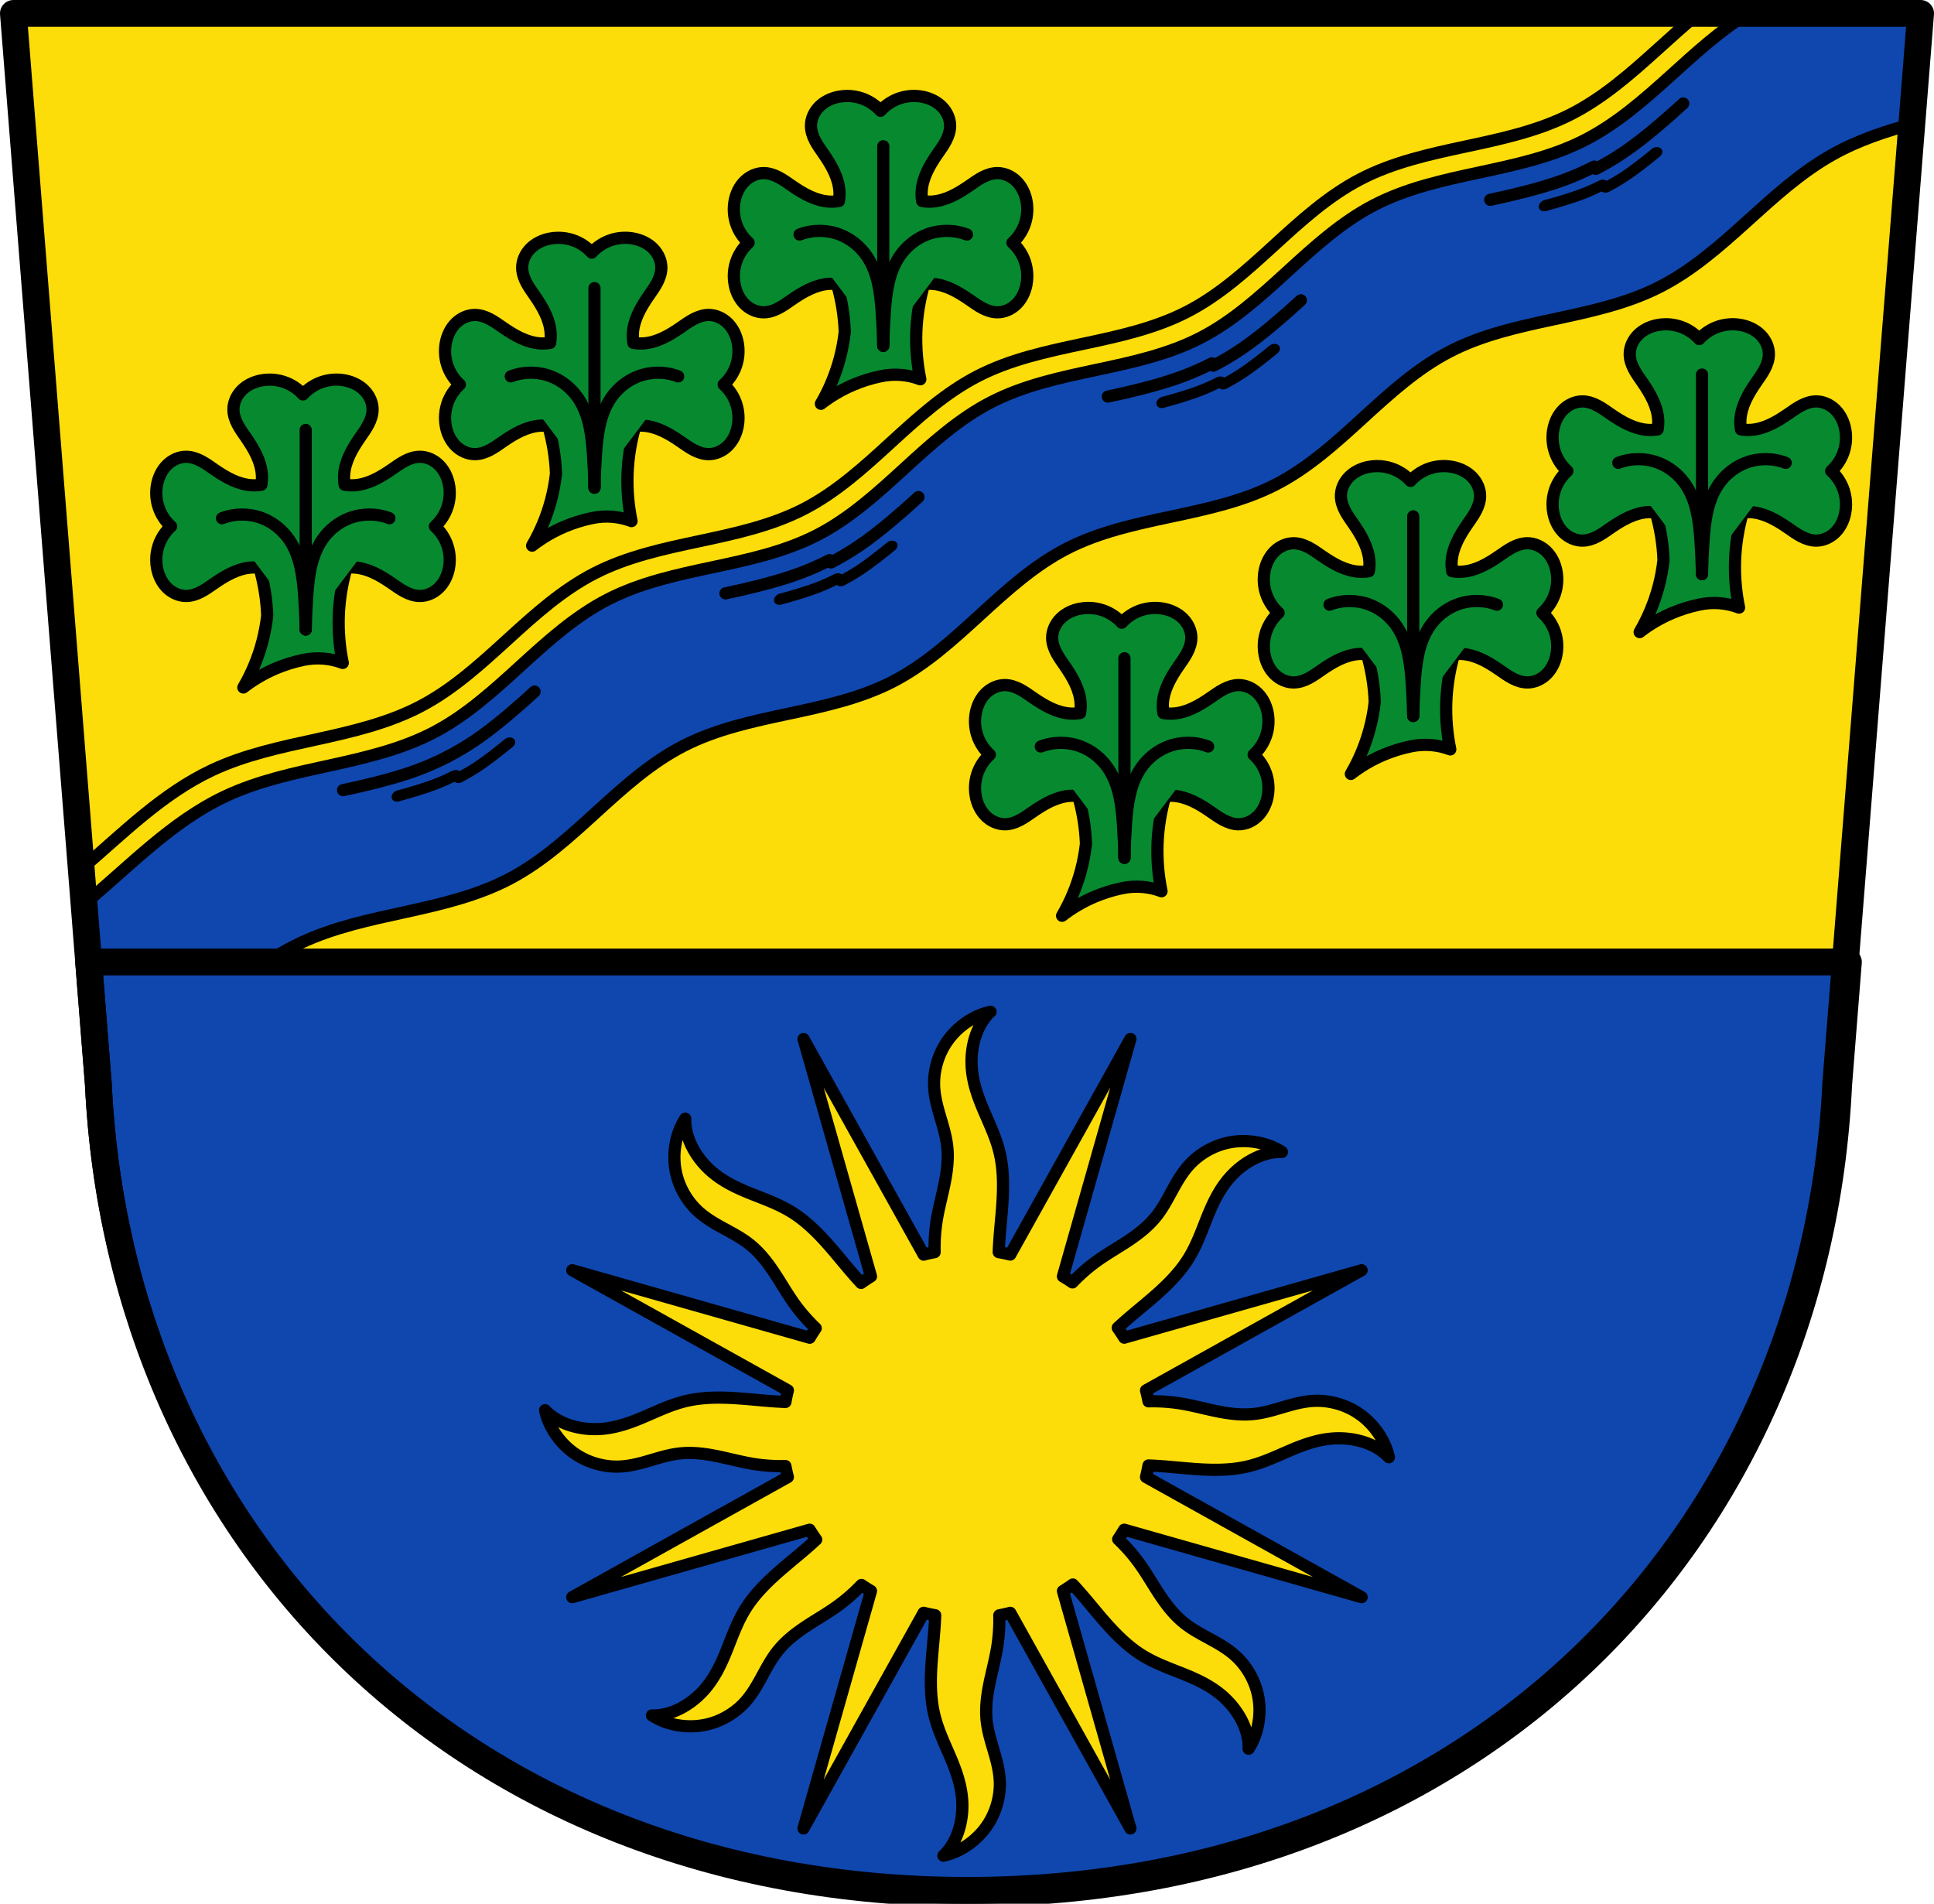 <?xml version="1.0" encoding="UTF-8" standalone="no"?>
<!-- Created with Inkscape (http://www.inkscape.org/) -->

<svg
   xmlns:dc="http://purl.org/dc/elements/1.1/"
   xmlns:cc="http://creativecommons.org/ns#"
   xmlns:rdf="http://www.w3.org/1999/02/22-rdf-syntax-ns#"
   xmlns:svg="http://www.w3.org/2000/svg"
   xmlns="http://www.w3.org/2000/svg"
   xmlns:sodipodi="http://sodipodi.sourceforge.net/DTD/sodipodi-0.dtd"
   xmlns:inkscape="http://www.inkscape.org/namespaces/inkscape"
   width="210.005mm"
   height="206.703mm"
   viewBox="0 0 210.005 206.703"
   version="1.1"
   id="svg8"
   inkscape:version="0.92.5 (2060ec1f9f, 2020-04-08)"
   sodipodi:docname="DEU Großwenkheim (Münnerstadt) COA.svg">
  <defs
     id="defs2">
    <inkscape:path-effect
       effect="spiro"
       id="path-effect3031"
       is_visible="true" />
    <inkscape:path-effect
       effect="spiro"
       id="path-effect2931"
       is_visible="true" />
    <inkscape:path-effect
       effect="spiro"
       id="path-effect2118"
       is_visible="true" />
    <inkscape:path-effect
       effect="spiro"
       id="path-effect2111"
       is_visible="true" />
    <inkscape:path-effect
       effect="spiro"
       id="path-effect2089"
       is_visible="true" />
    <inkscape:path-effect
       effect="spiro"
       id="path-effect1976"
       is_visible="true" />
    <inkscape:path-effect
       effect="spiro"
       id="path-effect1976-9"
       is_visible="true" />
    <inkscape:path-effect
       effect="spiro"
       id="path-effect2089-5"
       is_visible="true" />
    <inkscape:path-effect
       effect="spiro"
       id="path-effect2118-9"
       is_visible="true" />
    <inkscape:path-effect
       effect="spiro"
       id="path-effect2118-5"
       is_visible="true" />
    <inkscape:path-effect
       effect="spiro"
       id="path-effect2118-9-3"
       is_visible="true" />
    <inkscape:path-effect
       effect="spiro"
       id="path-effect2118-3"
       is_visible="true" />
    <inkscape:path-effect
       effect="spiro"
       id="path-effect2118-9-1"
       is_visible="true" />
    <inkscape:path-effect
       effect="spiro"
       id="path-effect2118-50"
       is_visible="true" />
    <inkscape:path-effect
       effect="spiro"
       id="path-effect2118-9-30"
       is_visible="true" />
    <inkscape:path-effect
       effect="spiro"
       id="path-effect2118-5-1"
       is_visible="true" />
    <inkscape:path-effect
       effect="spiro"
       id="path-effect2118-9-3-4"
       is_visible="true" />
    <inkscape:path-effect
       effect="spiro"
       id="path-effect2118-3-4"
       is_visible="true" />
    <inkscape:path-effect
       effect="spiro"
       id="path-effect2118-9-1-9"
       is_visible="true" />
    <inkscape:path-effect
       effect="spiro"
       id="path-effect2118-50-4"
       is_visible="true" />
    <inkscape:path-effect
       effect="spiro"
       id="path-effect2118-9-30-3"
       is_visible="true" />
    <inkscape:path-effect
       effect="spiro"
       id="path-effect2118-5-1-8"
       is_visible="true" />
    <inkscape:path-effect
       effect="spiro"
       id="path-effect2118-9-3-4-5"
       is_visible="true" />
    <inkscape:path-effect
       effect="spiro"
       id="path-effect2118-3-4-8"
       is_visible="true" />
    <inkscape:path-effect
       effect="spiro"
       id="path-effect2118-9-1-9-0"
       is_visible="true" />
    <inkscape:path-effect
       effect="spiro"
       id="path-effect2118-50-4-0"
       is_visible="true" />
    <inkscape:path-effect
       effect="spiro"
       id="path-effect2118-9-30-3-7"
       is_visible="true" />
    <inkscape:path-effect
       effect="spiro"
       id="path-effect2118-5-1-8-1"
       is_visible="true" />
    <inkscape:path-effect
       effect="spiro"
       id="path-effect2118-9-3-4-5-8"
       is_visible="true" />
    <inkscape:path-effect
       effect="spiro"
       id="path-effect2118-3-4-8-6"
       is_visible="true" />
    <inkscape:path-effect
       effect="spiro"
       id="path-effect2118-9-1-9-0-0"
       is_visible="true" />
    <inkscape:path-effect
       effect="spiro"
       id="path-effect2118-50-2"
       is_visible="true" />
    <inkscape:path-effect
       effect="spiro"
       id="path-effect2118-9-30-7"
       is_visible="true" />
    <inkscape:path-effect
       effect="spiro"
       id="path-effect2118-5-1-4"
       is_visible="true" />
    <inkscape:path-effect
       effect="spiro"
       id="path-effect2118-9-3-4-57"
       is_visible="true" />
    <inkscape:path-effect
       effect="spiro"
       id="path-effect2118-3-4-2"
       is_visible="true" />
    <inkscape:path-effect
       effect="spiro"
       id="path-effect2118-9-1-9-6"
       is_visible="true" />
    <inkscape:path-effect
       effect="spiro"
       id="path-effect2931-9"
       is_visible="true" />
    <inkscape:path-effect
       effect="spiro"
       id="path-effect3031-0"
       is_visible="true" />
    <inkscape:path-effect
       effect="spiro"
       id="path-effect3031-3"
       is_visible="true" />
    <inkscape:path-effect
       effect="spiro"
       id="path-effect3031-0-9"
       is_visible="true" />
    <inkscape:path-effect
       effect="spiro"
       id="path-effect3031-4"
       is_visible="true" />
    <inkscape:path-effect
       effect="spiro"
       id="path-effect3031-0-5"
       is_visible="true" />
    <inkscape:path-effect
       effect="spiro"
       id="path-effect3031-3-2"
       is_visible="true" />
    <inkscape:path-effect
       effect="spiro"
       id="path-effect3031-0-9-9"
       is_visible="true" />
    <inkscape:path-effect
       effect="spiro"
       id="path-effect3031-30"
       is_visible="true" />
    <inkscape:path-effect
       effect="spiro"
       id="path-effect3031-0-3"
       is_visible="true" />
    <inkscape:path-effect
       effect="spiro"
       id="path-effect3031-3-1"
       is_visible="true" />
    <inkscape:path-effect
       effect="spiro"
       id="path-effect3031-0-9-7"
       is_visible="true" />
    <inkscape:path-effect
       effect="spiro"
       id="path-effect3031-6"
       is_visible="true" />
    <inkscape:path-effect
       effect="spiro"
       id="path-effect3031-0-90"
       is_visible="true" />
    <inkscape:path-effect
       effect="spiro"
       id="path-effect3031-3-16"
       is_visible="true" />
    <inkscape:path-effect
       effect="spiro"
       id="path-effect3031-0-9-73"
       is_visible="true" />
  </defs>
  <sodipodi:namedview
     id="base"
     pagecolor="#ffffff"
     bordercolor="#666666"
     borderopacity="1.0"
     inkscape:pageopacity="0.0"
     inkscape:pageshadow="2"
     inkscape:zoom="1.0150526"
     inkscape:cx="396.85916"
     inkscape:cy="390.62017"
     inkscape:document-units="mm"
     inkscape:current-layer="layer1"
     showgrid="false"
     inkscape:window-width="1920"
     inkscape:window-height="1046"
     inkscape:window-x="-11"
     inkscape:window-y="-11"
     inkscape:window-maximized="1"
     fit-margin-top="0"
     fit-margin-left="0"
     fit-margin-right="0"
     fit-margin-bottom="0"
     inkscape:snap-midpoints="true"
     inkscape:snap-smooth-nodes="true"
     inkscape:snap-nodes="false"
     inkscape:object-paths="false" />
  <g
     inkscape:label="Ebene 1"
     inkscape:groupmode="layer"
     id="layer1"
     transform="translate(-53.28,-54.81)">
    <path
       style="fill:#fcdd09;fill-opacity:1;fill-rule:evenodd;stroke:none;stroke-width:2.91;stroke-linecap:round;stroke-linejoin:round;stroke-miterlimit:4;stroke-dasharray:none;stroke-opacity:1"
       inkscape:connector-curvature="0"
       d="m 261.829,56.266 -9.215,116.186 c -2.305,48.873 -39.104,87.579 -94.332,87.607 -55.178,-0.06 -91.994,-38.781 -94.332,-87.607 L 54.735,56.266 H 158.28 Z"
       id="path10563-0-6-2-3-3-7"
       sodipodi:nodetypes="ccccccc" />
    <g
       transform="matrix(0.941,0,0,0.941,311.516,29.42)"
       id="g2210-4-2"
       style="stroke:#000000;stroke-width:1.406;stroke-linecap:round;stroke-linejoin:round;stroke-miterlimit:4;stroke-dasharray:none;stroke-opacity:1">
      <g
         style="fill:#078930;fill-opacity:1;stroke:#000000;stroke-width:1.406;stroke-linecap:round;stroke-linejoin:round;stroke-miterlimit:4;stroke-dasharray:none;stroke-opacity:1"
         id="g2142-9-1">
        <path
           inkscape:connector-curvature="0"
           style="fill:#078930;fill-opacity:1;stroke:#000000;stroke-width:5.314;stroke-linecap:round;stroke-linejoin:round;stroke-miterlimit:4;stroke-dasharray:none;stroke-opacity:1"
           d="m -762.85,159.682 c -1.272,0.008 -2.542,0.142 -3.787,0.398 -3.073,0.632 -6.026,2.045 -8.238,4.27 -2.212,2.225 -3.631,5.294 -3.596,8.432 0.026,2.253 0.779,4.447 1.824,6.443 1.045,1.997 2.379,3.826 3.66,5.68 3.428,4.96 6.602,10.431 6.928,16.451 0.074,1.368 -0.015,2.741 -0.24,4.092 -1.351,0.225 -2.725,0.312 -4.092,0.238 -6.02,-0.325 -11.491,-3.5 -16.451,-6.928 -1.854,-1.281 -3.683,-2.615 -5.68,-3.66 -1.997,-1.045 -4.19,-1.799 -6.443,-1.824 -3.137,-0.034 -6.207,1.385 -8.432,3.598 -2.225,2.212 -3.637,5.163 -4.27,8.236 -0.683,3.322 -0.483,6.821 0.574,10.043 1.057,3.222 2.968,6.161 5.486,8.432 -2.518,2.271 -4.429,5.208 -5.486,8.43 -0.661,2.014 -0.988,4.137 -0.973,6.256 0.008,1.272 0.142,2.542 0.398,3.787 0.632,3.073 2.045,6.026 4.27,8.238 2.225,2.212 5.294,3.631 8.432,3.596 2.253,-0.026 4.447,-0.779 6.443,-1.824 1.997,-1.045 3.826,-2.379 5.68,-3.66 4.96,-3.428 10.431,-6.602 16.451,-6.928 1.092,-0.059 2.19,-0.017 3.275,0.115 1.957,6.769 3.107,13.771 3.365,20.812 -0.436,3.895 -1.159,7.757 -2.164,11.545 -1.836,6.921 -4.611,13.593 -8.227,19.773 4.288,-3.327 9.005,-6.099 13.998,-8.227 3.855,-1.643 7.875,-2.901 11.979,-3.752 2.979,-0.644 6.055,-0.84 9.092,-0.578 2.811,0.242 5.588,0.876 8.227,1.877 -1.402,-6.777 -1.986,-13.723 -1.732,-20.639 0.258,-7.041 1.409,-14.044 3.365,-20.812 1.086,-0.133 2.183,-0.174 3.275,-0.115 6.02,0.325 11.491,3.5 16.451,6.928 1.854,1.281 3.683,2.615 5.68,3.66 1.997,1.045 4.19,1.798 6.443,1.824 3.137,0.035 6.207,-1.384 8.432,-3.596 2.225,-2.212 3.637,-5.165 4.27,-8.238 0.256,-1.246 0.391,-2.516 0.398,-3.787 0.015,-2.119 -0.312,-4.242 -0.973,-6.256 -1.057,-3.222 -2.968,-6.159 -5.486,-8.43 2.518,-2.271 4.429,-5.21 5.486,-8.432 1.057,-3.222 1.258,-6.721 0.574,-10.043 -0.632,-3.073 -2.045,-6.024 -4.27,-8.236 -2.225,-2.212 -5.294,-3.632 -8.432,-3.598 -2.253,0.025 -4.447,0.779 -6.443,1.824 -1.997,1.045 -3.826,2.379 -5.68,3.66 -4.96,3.428 -10.431,6.602 -16.451,6.928 -1.367,0.074 -2.741,-0.013 -4.092,-0.238 -0.225,-1.351 -0.312,-2.724 -0.238,-4.092 0.325,-6.02 3.5,-11.491 6.928,-16.451 1.281,-1.854 2.615,-3.683 3.66,-5.68 1.045,-1.997 1.799,-4.19 1.824,-6.443 0.034,-3.137 -1.386,-6.207 -3.598,-8.432 -2.212,-2.225 -5.163,-3.637 -8.236,-4.27 -3.322,-0.683 -6.821,-0.483 -10.043,0.574 -3.222,1.057 -6.161,2.966 -8.432,5.484 -2.271,-2.518 -5.208,-4.427 -8.43,-5.484 -2.014,-0.661 -4.137,-0.988 -6.256,-0.973 z"
           transform="matrix(0.265,0,0,0.265,53.28,54.81)"
           id="path1974-8-86-3" />
        <path
           style="fill:#078930;fill-opacity:1;stroke:#000000;stroke-width:1.406;stroke-linecap:round;stroke-linejoin:round;stroke-miterlimit:4;stroke-dasharray:none;stroke-opacity:1"
           d="m -144.672,102.929 v 23.027"
           id="path2114-9-2"
           inkscape:connector-curvature="0" />
        <path
           style="fill:#078930;fill-opacity:1;stroke:#000000;stroke-width:1.406;stroke-linecap:round;stroke-linejoin:round;stroke-miterlimit:4;stroke-dasharray:none;stroke-opacity:1"
           d="m -144.672,125.956 c -0.028,-1.284 -0.086,-2.567 -0.174,-3.848 -0.156,-2.258 -0.443,-4.613 -1.716,-6.485 -0.767,-1.129 -1.877,-2.027 -3.153,-2.513 -1.47,-0.56 -3.146,-0.557 -4.615,0.007"
           id="path2116-8-6"
           inkscape:connector-curvature="0"
           inkscape:path-effect="#path-effect2118-50-2"
           inkscape:original-d="m -144.67183,125.95575 c -0.10358,-0.64053 0.0202,-2.57865 -0.17411,-3.84776 -0.33841,-2.21039 -0.49354,-4.61272 -1.71568,-6.48534 -0.73445,-1.12537 -1.88369,-2.0702 -3.15251,-2.51286 -1.45233,-0.50669 -3.0761,0.35751 -4.61454,0.007"
           sodipodi:nodetypes="caaac" />
        <path
           transform="matrix(-1,0,0,1,-289.344,0)"
           style="fill:#078930;fill-opacity:1;stroke:#000000;stroke-width:1.406;stroke-linecap:round;stroke-linejoin:round;stroke-miterlimit:4;stroke-dasharray:none;stroke-opacity:1"
           d="m -144.672,125.956 c -0.028,-1.284 -0.086,-2.567 -0.174,-3.848 -0.156,-2.258 -0.443,-4.613 -1.716,-6.485 -0.767,-1.129 -1.877,-2.027 -3.153,-2.513 -1.47,-0.56 -3.146,-0.557 -4.615,0.007"
           id="path2116-3-5-1"
           inkscape:connector-curvature="0"
           inkscape:path-effect="#path-effect2118-9-30-7"
           inkscape:original-d="m -144.67183,125.95575 c -0.10358,-0.64053 0.0202,-2.57865 -0.17411,-3.84776 -0.33841,-2.21039 -0.49354,-4.61272 -1.71568,-6.48534 -0.73445,-1.12537 -1.88369,-2.0702 -3.15251,-2.51286 -1.45233,-0.50669 -3.0761,0.35751 -4.61454,0.007"
           sodipodi:nodetypes="caaac" />
      </g>
      <g
         style="fill:#078930;fill-opacity:1;stroke:#000000;stroke-width:1.406;stroke-linecap:round;stroke-linejoin:round;stroke-miterlimit:4;stroke-dasharray:none;stroke-opacity:1"
         id="g2142-4-4-5"
         transform="translate(33.322,-16.365)">
        <path
           style="fill:#078930;fill-opacity:1;stroke:#000000;stroke-width:5.314;stroke-linecap:round;stroke-linejoin:round;stroke-miterlimit:4;stroke-dasharray:none;stroke-opacity:1"
           d="m -762.85,159.682 c -1.272,0.008 -2.542,0.142 -3.787,0.398 -3.073,0.632 -6.026,2.045 -8.238,4.27 -2.212,2.225 -3.631,5.294 -3.596,8.432 0.026,2.253 0.779,4.447 1.824,6.443 1.045,1.997 2.379,3.826 3.66,5.68 3.428,4.96 6.602,10.431 6.928,16.451 0.074,1.368 -0.015,2.741 -0.24,4.092 -1.351,0.225 -2.725,0.312 -4.092,0.238 -6.02,-0.325 -11.491,-3.5 -16.451,-6.928 -1.854,-1.281 -3.683,-2.615 -5.68,-3.66 -1.997,-1.045 -4.19,-1.799 -6.443,-1.824 -3.137,-0.034 -6.207,1.385 -8.432,3.598 -2.225,2.212 -3.637,5.163 -4.27,8.236 -0.683,3.322 -0.483,6.821 0.574,10.043 1.057,3.222 2.968,6.161 5.486,8.432 -2.518,2.271 -4.429,5.208 -5.486,8.43 -0.661,2.014 -0.988,4.137 -0.973,6.256 0.008,1.272 0.142,2.542 0.398,3.787 0.632,3.073 2.045,6.026 4.27,8.238 2.225,2.212 5.294,3.631 8.432,3.596 2.253,-0.026 4.447,-0.779 6.443,-1.824 1.997,-1.045 3.826,-2.379 5.68,-3.66 4.96,-3.428 10.431,-6.602 16.451,-6.928 1.092,-0.059 2.19,-0.017 3.275,0.115 1.957,6.769 3.107,13.771 3.365,20.812 -0.436,3.895 -1.159,7.757 -2.164,11.545 -1.836,6.921 -4.611,13.593 -8.227,19.773 4.288,-3.327 9.005,-6.099 13.998,-8.227 3.855,-1.643 7.875,-2.901 11.979,-3.752 2.979,-0.644 6.055,-0.84 9.092,-0.578 2.811,0.242 5.588,0.876 8.227,1.877 -1.402,-6.777 -1.986,-13.723 -1.732,-20.639 0.258,-7.041 1.409,-14.044 3.365,-20.812 1.086,-0.133 2.183,-0.174 3.275,-0.115 6.02,0.325 11.491,3.5 16.451,6.928 1.854,1.281 3.683,2.615 5.68,3.66 1.997,1.045 4.19,1.798 6.443,1.824 3.137,0.035 6.207,-1.384 8.432,-3.596 2.225,-2.212 3.637,-5.165 4.27,-8.238 0.256,-1.246 0.391,-2.516 0.398,-3.787 0.015,-2.119 -0.312,-4.242 -0.973,-6.256 -1.057,-3.222 -2.968,-6.159 -5.486,-8.43 2.518,-2.271 4.429,-5.21 5.486,-8.432 1.057,-3.222 1.258,-6.721 0.574,-10.043 -0.632,-3.073 -2.045,-6.024 -4.27,-8.236 -2.225,-2.212 -5.294,-3.632 -8.432,-3.598 -2.253,0.025 -4.447,0.779 -6.443,1.824 -1.997,1.045 -3.826,2.379 -5.68,3.66 -4.96,3.428 -10.431,6.602 -16.451,6.928 -1.367,0.074 -2.741,-0.013 -4.092,-0.238 -0.225,-1.351 -0.312,-2.724 -0.238,-4.092 0.325,-6.02 3.5,-11.491 6.928,-16.451 1.281,-1.854 2.615,-3.683 3.66,-5.68 1.045,-1.997 1.799,-4.19 1.824,-6.443 0.034,-3.137 -1.386,-6.207 -3.598,-8.432 -2.212,-2.225 -5.163,-3.637 -8.236,-4.27 -3.322,-0.683 -6.821,-0.483 -10.043,0.574 -3.222,1.057 -6.161,2.966 -8.432,5.484 -2.271,-2.518 -5.208,-4.427 -8.43,-5.484 -2.014,-0.661 -4.137,-0.988 -6.256,-0.973 z"
           transform="matrix(0.265,0,0,0.265,53.28,54.81)"
           id="path1974-8-8-1-0"
           inkscape:connector-curvature="0" />
        <path
           style="fill:#078930;fill-opacity:1;stroke:#000000;stroke-width:1.406;stroke-linecap:round;stroke-linejoin:round;stroke-miterlimit:4;stroke-dasharray:none;stroke-opacity:1"
           d="m -144.672,102.929 v 23.027"
           id="path2114-8-7-7"
           inkscape:connector-curvature="0" />
        <path
           style="fill:#078930;fill-opacity:1;stroke:#000000;stroke-width:1.406;stroke-linecap:round;stroke-linejoin:round;stroke-miterlimit:4;stroke-dasharray:none;stroke-opacity:1"
           d="m -144.672,125.956 c -0.028,-1.284 -0.086,-2.567 -0.174,-3.848 -0.156,-2.258 -0.443,-4.613 -1.716,-6.485 -0.767,-1.129 -1.877,-2.027 -3.153,-2.513 -1.47,-0.56 -3.146,-0.557 -4.615,0.007"
           id="path2116-9-4-6"
           inkscape:connector-curvature="0"
           inkscape:path-effect="#path-effect2118-5-1-4"
           inkscape:original-d="m -144.67183,125.95575 c -0.10358,-0.64053 0.0202,-2.57865 -0.17411,-3.84776 -0.33841,-2.21039 -0.49354,-4.61272 -1.71568,-6.48534 -0.73445,-1.12537 -1.88369,-2.0702 -3.15251,-2.51286 -1.45233,-0.50669 -3.0761,0.35751 -4.61454,0.007"
           sodipodi:nodetypes="caaac" />
        <path
           transform="matrix(-1,0,0,1,-289.344,0)"
           style="fill:#078930;fill-opacity:1;stroke:#000000;stroke-width:1.406;stroke-linecap:round;stroke-linejoin:round;stroke-miterlimit:4;stroke-dasharray:none;stroke-opacity:1"
           d="m -144.672,125.956 c -0.028,-1.284 -0.086,-2.567 -0.174,-3.848 -0.156,-2.258 -0.443,-4.613 -1.716,-6.485 -0.767,-1.129 -1.877,-2.027 -3.153,-2.513 -1.47,-0.56 -3.146,-0.557 -4.615,0.007"
           id="path2116-3-9-9-0"
           inkscape:connector-curvature="0"
           inkscape:path-effect="#path-effect2118-9-3-4-57"
           inkscape:original-d="m -144.67183,125.95575 c -0.10358,-0.64053 0.0202,-2.57865 -0.17411,-3.84776 -0.33841,-2.21039 -0.49354,-4.61272 -1.71568,-6.48534 -0.73445,-1.12537 -1.88369,-2.0702 -3.15251,-2.51286 -1.45233,-0.50669 -3.0761,0.35751 -4.61454,0.007"
           sodipodi:nodetypes="caaac" />
      </g>
      <g
         style="fill:#078930;fill-opacity:1;stroke:#000000;stroke-width:1.406;stroke-linecap:round;stroke-linejoin:round;stroke-miterlimit:4;stroke-dasharray:none;stroke-opacity:1"
         id="g2142-6-4-5"
         transform="translate(66.645,-32.731)">
        <path
           style="fill:#078930;fill-opacity:1;stroke:#000000;stroke-width:5.314;stroke-linecap:round;stroke-linejoin:round;stroke-miterlimit:4;stroke-dasharray:none;stroke-opacity:1"
           d="m -762.85,159.682 c -1.272,0.008 -2.542,0.142 -3.787,0.398 -3.073,0.632 -6.026,2.045 -8.238,4.27 -2.212,2.225 -3.631,5.294 -3.596,8.432 0.026,2.253 0.779,4.447 1.824,6.443 1.045,1.997 2.379,3.826 3.66,5.68 3.428,4.96 6.602,10.431 6.928,16.451 0.074,1.368 -0.015,2.741 -0.24,4.092 -1.351,0.225 -2.725,0.312 -4.092,0.238 -6.02,-0.325 -11.491,-3.5 -16.451,-6.928 -1.854,-1.281 -3.683,-2.615 -5.68,-3.66 -1.997,-1.045 -4.19,-1.799 -6.443,-1.824 -3.137,-0.034 -6.207,1.385 -8.432,3.598 -2.225,2.212 -3.637,5.163 -4.27,8.236 -0.683,3.322 -0.483,6.821 0.574,10.043 1.057,3.222 2.968,6.161 5.486,8.432 -2.518,2.271 -4.429,5.208 -5.486,8.43 -0.661,2.014 -0.988,4.137 -0.973,6.256 0.008,1.272 0.142,2.542 0.398,3.787 0.632,3.073 2.045,6.026 4.27,8.238 2.225,2.212 5.294,3.631 8.432,3.596 2.253,-0.026 4.447,-0.779 6.443,-1.824 1.997,-1.045 3.826,-2.379 5.68,-3.66 4.96,-3.428 10.431,-6.602 16.451,-6.928 1.092,-0.059 2.19,-0.017 3.275,0.115 1.957,6.769 3.107,13.771 3.365,20.812 -0.436,3.895 -1.159,7.757 -2.164,11.545 -1.836,6.921 -4.611,13.593 -8.227,19.773 4.288,-3.327 9.005,-6.099 13.998,-8.227 3.855,-1.643 7.875,-2.901 11.979,-3.752 2.979,-0.644 6.055,-0.84 9.092,-0.578 2.811,0.242 5.588,0.876 8.227,1.877 -1.402,-6.777 -1.986,-13.723 -1.732,-20.639 0.258,-7.041 1.409,-14.044 3.365,-20.812 1.086,-0.133 2.183,-0.174 3.275,-0.115 6.02,0.325 11.491,3.5 16.451,6.928 1.854,1.281 3.683,2.615 5.68,3.66 1.997,1.045 4.19,1.798 6.443,1.824 3.137,0.035 6.207,-1.384 8.432,-3.596 2.225,-2.212 3.637,-5.165 4.27,-8.238 0.256,-1.246 0.391,-2.516 0.398,-3.787 0.015,-2.119 -0.312,-4.242 -0.973,-6.256 -1.057,-3.222 -2.968,-6.159 -5.486,-8.43 2.518,-2.271 4.429,-5.21 5.486,-8.432 1.057,-3.222 1.258,-6.721 0.574,-10.043 -0.632,-3.073 -2.045,-6.024 -4.27,-8.236 -2.225,-2.212 -5.294,-3.632 -8.432,-3.598 -2.253,0.025 -4.447,0.779 -6.443,1.824 -1.997,1.045 -3.826,2.379 -5.68,3.66 -4.96,3.428 -10.431,6.602 -16.451,6.928 -1.367,0.074 -2.741,-0.013 -4.092,-0.238 -0.225,-1.351 -0.312,-2.724 -0.238,-4.092 0.325,-6.02 3.5,-11.491 6.928,-16.451 1.281,-1.854 2.615,-3.683 3.66,-5.68 1.045,-1.997 1.799,-4.19 1.824,-6.443 0.034,-3.137 -1.386,-6.207 -3.598,-8.432 -2.212,-2.225 -5.163,-3.637 -8.236,-4.27 -3.322,-0.683 -6.821,-0.483 -10.043,0.574 -3.222,1.057 -6.161,2.966 -8.432,5.484 -2.271,-2.518 -5.208,-4.427 -8.43,-5.484 -2.014,-0.661 -4.137,-0.988 -6.256,-0.973 z"
           transform="matrix(0.265,0,0,0.265,53.28,54.81)"
           id="path1974-8-6-2-3"
           inkscape:connector-curvature="0" />
        <path
           style="fill:#078930;fill-opacity:1;stroke:#000000;stroke-width:1.406;stroke-linecap:round;stroke-linejoin:round;stroke-miterlimit:4;stroke-dasharray:none;stroke-opacity:1"
           d="m -144.672,102.929 v 23.027"
           id="path2114-6-2-8"
           inkscape:connector-curvature="0" />
        <path
           style="fill:#078930;fill-opacity:1;stroke:#000000;stroke-width:1.406;stroke-linecap:round;stroke-linejoin:round;stroke-miterlimit:4;stroke-dasharray:none;stroke-opacity:1"
           d="m -144.672,125.956 c -0.028,-1.284 -0.086,-2.567 -0.174,-3.848 -0.156,-2.258 -0.443,-4.613 -1.716,-6.485 -0.767,-1.129 -1.877,-2.027 -3.153,-2.513 -1.47,-0.56 -3.146,-0.557 -4.615,0.007"
           id="path2116-92-1-6"
           inkscape:connector-curvature="0"
           inkscape:path-effect="#path-effect2118-3-4-2"
           inkscape:original-d="m -144.67183,125.95575 c -0.10358,-0.64053 0.0202,-2.57865 -0.17411,-3.84776 -0.33841,-2.21039 -0.49354,-4.61272 -1.71568,-6.48534 -0.73445,-1.12537 -1.88369,-2.0702 -3.15251,-2.51286 -1.45233,-0.50669 -3.0761,0.35751 -4.61454,0.007"
           sodipodi:nodetypes="caaac" />
        <path
           transform="matrix(-1,0,0,1,-289.344,0)"
           style="fill:#078930;fill-opacity:1;stroke:#000000;stroke-width:1.406;stroke-linecap:round;stroke-linejoin:round;stroke-miterlimit:4;stroke-dasharray:none;stroke-opacity:1"
           d="m -144.672,125.956 c -0.028,-1.284 -0.086,-2.567 -0.174,-3.848 -0.156,-2.258 -0.443,-4.613 -1.716,-6.485 -0.767,-1.129 -1.877,-2.027 -3.153,-2.513 -1.47,-0.56 -3.146,-0.557 -4.615,0.007"
           id="path2116-3-7-3-45"
           inkscape:connector-curvature="0"
           inkscape:path-effect="#path-effect2118-9-1-9-6"
           inkscape:original-d="m -144.67183,125.95575 c -0.10358,-0.64053 0.0202,-2.57865 -0.17411,-3.84776 -0.33841,-2.21039 -0.49354,-4.61272 -1.71568,-6.48534 -0.73445,-1.12537 -1.88369,-2.0702 -3.15251,-2.51286 -1.45233,-0.50669 -3.0761,0.35751 -4.61454,0.007"
           sodipodi:nodetypes="caaac" />
      </g>
    </g>
    <g
       transform="matrix(0.941,0,0,0.941,222.612,4.632)"
       id="g2210-4-9-9"
       style="stroke:#000000;stroke-width:1.406;stroke-linecap:round;stroke-linejoin:round;stroke-miterlimit:4;stroke-dasharray:none;stroke-opacity:1">
      <g
         style="fill:#078930;fill-opacity:1;stroke:#000000;stroke-width:1.406;stroke-linecap:round;stroke-linejoin:round;stroke-miterlimit:4;stroke-dasharray:none;stroke-opacity:1"
         id="g2142-9-4-3">
        <path
           inkscape:connector-curvature="0"
           style="fill:#078930;fill-opacity:1;stroke:#000000;stroke-width:5.314;stroke-linecap:round;stroke-linejoin:round;stroke-miterlimit:4;stroke-dasharray:none;stroke-opacity:1"
           d="m -762.85,159.682 c -1.272,0.008 -2.542,0.142 -3.787,0.398 -3.073,0.632 -6.026,2.045 -8.238,4.27 -2.212,2.225 -3.631,5.294 -3.596,8.432 0.026,2.253 0.779,4.447 1.824,6.443 1.045,1.997 2.379,3.826 3.66,5.68 3.428,4.96 6.602,10.431 6.928,16.451 0.074,1.368 -0.015,2.741 -0.24,4.092 -1.351,0.225 -2.725,0.312 -4.092,0.238 -6.02,-0.325 -11.491,-3.5 -16.451,-6.928 -1.854,-1.281 -3.683,-2.615 -5.68,-3.66 -1.997,-1.045 -4.19,-1.799 -6.443,-1.824 -3.137,-0.034 -6.207,1.385 -8.432,3.598 -2.225,2.212 -3.637,5.163 -4.27,8.236 -0.683,3.322 -0.483,6.821 0.574,10.043 1.057,3.222 2.968,6.161 5.486,8.432 -2.518,2.271 -4.429,5.208 -5.486,8.43 -0.661,2.014 -0.988,4.137 -0.973,6.256 0.008,1.272 0.142,2.542 0.398,3.787 0.632,3.073 2.045,6.026 4.27,8.238 2.225,2.212 5.294,3.631 8.432,3.596 2.253,-0.026 4.447,-0.779 6.443,-1.824 1.997,-1.045 3.826,-2.379 5.68,-3.66 4.96,-3.428 10.431,-6.602 16.451,-6.928 1.092,-0.059 2.19,-0.017 3.275,0.115 1.957,6.769 3.107,13.771 3.365,20.812 -0.436,3.895 -1.159,7.757 -2.164,11.545 -1.836,6.921 -4.611,13.593 -8.227,19.773 4.288,-3.327 9.005,-6.099 13.998,-8.227 3.855,-1.643 7.875,-2.901 11.979,-3.752 2.979,-0.644 6.055,-0.84 9.092,-0.578 2.811,0.242 5.588,0.876 8.227,1.877 -1.402,-6.777 -1.986,-13.723 -1.732,-20.639 0.258,-7.041 1.409,-14.044 3.365,-20.812 1.086,-0.133 2.183,-0.174 3.275,-0.115 6.02,0.325 11.491,3.5 16.451,6.928 1.854,1.281 3.683,2.615 5.68,3.66 1.997,1.045 4.19,1.798 6.443,1.824 3.137,0.035 6.207,-1.384 8.432,-3.596 2.225,-2.212 3.637,-5.165 4.27,-8.238 0.256,-1.246 0.391,-2.516 0.398,-3.787 0.015,-2.119 -0.312,-4.242 -0.973,-6.256 -1.057,-3.222 -2.968,-6.159 -5.486,-8.43 2.518,-2.271 4.429,-5.21 5.486,-8.432 1.057,-3.222 1.258,-6.721 0.574,-10.043 -0.632,-3.073 -2.045,-6.024 -4.27,-8.236 -2.225,-2.212 -5.294,-3.632 -8.432,-3.598 -2.253,0.025 -4.447,0.779 -6.443,1.824 -1.997,1.045 -3.826,2.379 -5.68,3.66 -4.96,3.428 -10.431,6.602 -16.451,6.928 -1.367,0.074 -2.741,-0.013 -4.092,-0.238 -0.225,-1.351 -0.312,-2.724 -0.238,-4.092 0.325,-6.02 3.5,-11.491 6.928,-16.451 1.281,-1.854 2.615,-3.683 3.66,-5.68 1.045,-1.997 1.799,-4.19 1.824,-6.443 0.034,-3.137 -1.386,-6.207 -3.598,-8.432 -2.212,-2.225 -5.163,-3.637 -8.236,-4.27 -3.322,-0.683 -6.821,-0.483 -10.043,0.574 -3.222,1.057 -6.161,2.966 -8.432,5.484 -2.271,-2.518 -5.208,-4.427 -8.43,-5.484 -2.014,-0.661 -4.137,-0.988 -6.256,-0.973 z"
           transform="matrix(0.265,0,0,0.265,53.28,54.81)"
           id="path1974-8-86-5-3" />
        <path
           style="fill:#078930;fill-opacity:1;stroke:#000000;stroke-width:1.406;stroke-linecap:round;stroke-linejoin:round;stroke-miterlimit:4;stroke-dasharray:none;stroke-opacity:1"
           d="m -144.672,102.929 v 23.027"
           id="path2114-9-9-0"
           inkscape:connector-curvature="0" />
        <path
           style="fill:#078930;fill-opacity:1;stroke:#000000;stroke-width:1.406;stroke-linecap:round;stroke-linejoin:round;stroke-miterlimit:4;stroke-dasharray:none;stroke-opacity:1"
           d="m -144.672,125.956 c -0.028,-1.284 -0.086,-2.567 -0.174,-3.848 -0.156,-2.258 -0.443,-4.613 -1.716,-6.485 -0.767,-1.129 -1.877,-2.027 -3.153,-2.513 -1.47,-0.56 -3.146,-0.557 -4.615,0.007"
           id="path2116-8-2-4"
           inkscape:connector-curvature="0"
           inkscape:path-effect="#path-effect2118-50-4-0"
           inkscape:original-d="m -144.67183,125.95575 c -0.10358,-0.64053 0.0202,-2.57865 -0.17411,-3.84776 -0.33841,-2.21039 -0.49354,-4.61272 -1.71568,-6.48534 -0.73445,-1.12537 -1.88369,-2.0702 -3.15251,-2.51286 -1.45233,-0.50669 -3.0761,0.35751 -4.61454,0.007"
           sodipodi:nodetypes="caaac" />
        <path
           transform="matrix(-1,0,0,1,-289.344,0)"
           style="fill:#078930;fill-opacity:1;stroke:#000000;stroke-width:1.406;stroke-linecap:round;stroke-linejoin:round;stroke-miterlimit:4;stroke-dasharray:none;stroke-opacity:1"
           d="m -144.672,125.956 c -0.028,-1.284 -0.086,-2.567 -0.174,-3.848 -0.156,-2.258 -0.443,-4.613 -1.716,-6.485 -0.767,-1.129 -1.877,-2.027 -3.153,-2.513 -1.47,-0.56 -3.146,-0.557 -4.615,0.007"
           id="path2116-3-5-0-0"
           inkscape:connector-curvature="0"
           inkscape:path-effect="#path-effect2118-9-30-3-7"
           inkscape:original-d="m -144.67183,125.95575 c -0.10358,-0.64053 0.0202,-2.57865 -0.17411,-3.84776 -0.33841,-2.21039 -0.49354,-4.61272 -1.71568,-6.48534 -0.73445,-1.12537 -1.88369,-2.0702 -3.15251,-2.51286 -1.45233,-0.50669 -3.0761,0.35751 -4.61454,0.007"
           sodipodi:nodetypes="caaac" />
      </g>
      <g
         style="fill:#078930;fill-opacity:1;stroke:#000000;stroke-width:1.406;stroke-linecap:round;stroke-linejoin:round;stroke-miterlimit:4;stroke-dasharray:none;stroke-opacity:1"
         id="g2142-4-4-4-3"
         transform="translate(33.322,-16.365)">
        <path
           style="fill:#078930;fill-opacity:1;stroke:#000000;stroke-width:5.314;stroke-linecap:round;stroke-linejoin:round;stroke-miterlimit:4;stroke-dasharray:none;stroke-opacity:1"
           d="m -762.85,159.682 c -1.272,0.008 -2.542,0.142 -3.787,0.398 -3.073,0.632 -6.026,2.045 -8.238,4.27 -2.212,2.225 -3.631,5.294 -3.596,8.432 0.026,2.253 0.779,4.447 1.824,6.443 1.045,1.997 2.379,3.826 3.66,5.68 3.428,4.96 6.602,10.431 6.928,16.451 0.074,1.368 -0.015,2.741 -0.24,4.092 -1.351,0.225 -2.725,0.312 -4.092,0.238 -6.02,-0.325 -11.491,-3.5 -16.451,-6.928 -1.854,-1.281 -3.683,-2.615 -5.68,-3.66 -1.997,-1.045 -4.19,-1.799 -6.443,-1.824 -3.137,-0.034 -6.207,1.385 -8.432,3.598 -2.225,2.212 -3.637,5.163 -4.27,8.236 -0.683,3.322 -0.483,6.821 0.574,10.043 1.057,3.222 2.968,6.161 5.486,8.432 -2.518,2.271 -4.429,5.208 -5.486,8.43 -0.661,2.014 -0.988,4.137 -0.973,6.256 0.008,1.272 0.142,2.542 0.398,3.787 0.632,3.073 2.045,6.026 4.27,8.238 2.225,2.212 5.294,3.631 8.432,3.596 2.253,-0.026 4.447,-0.779 6.443,-1.824 1.997,-1.045 3.826,-2.379 5.68,-3.66 4.96,-3.428 10.431,-6.602 16.451,-6.928 1.092,-0.059 2.19,-0.017 3.275,0.115 1.957,6.769 3.107,13.771 3.365,20.812 -0.436,3.895 -1.159,7.757 -2.164,11.545 -1.836,6.921 -4.611,13.593 -8.227,19.773 4.288,-3.327 9.005,-6.099 13.998,-8.227 3.855,-1.643 7.875,-2.901 11.979,-3.752 2.979,-0.644 6.055,-0.84 9.092,-0.578 2.811,0.242 5.588,0.876 8.227,1.877 -1.402,-6.777 -1.986,-13.723 -1.732,-20.639 0.258,-7.041 1.409,-14.044 3.365,-20.812 1.086,-0.133 2.183,-0.174 3.275,-0.115 6.02,0.325 11.491,3.5 16.451,6.928 1.854,1.281 3.683,2.615 5.68,3.66 1.997,1.045 4.19,1.798 6.443,1.824 3.137,0.035 6.207,-1.384 8.432,-3.596 2.225,-2.212 3.637,-5.165 4.27,-8.238 0.256,-1.246 0.391,-2.516 0.398,-3.787 0.015,-2.119 -0.312,-4.242 -0.973,-6.256 -1.057,-3.222 -2.968,-6.159 -5.486,-8.43 2.518,-2.271 4.429,-5.21 5.486,-8.432 1.057,-3.222 1.258,-6.721 0.574,-10.043 -0.632,-3.073 -2.045,-6.024 -4.27,-8.236 -2.225,-2.212 -5.294,-3.632 -8.432,-3.598 -2.253,0.025 -4.447,0.779 -6.443,1.824 -1.997,1.045 -3.826,2.379 -5.68,3.66 -4.96,3.428 -10.431,6.602 -16.451,6.928 -1.367,0.074 -2.741,-0.013 -4.092,-0.238 -0.225,-1.351 -0.312,-2.724 -0.238,-4.092 0.325,-6.02 3.5,-11.491 6.928,-16.451 1.281,-1.854 2.615,-3.683 3.66,-5.68 1.045,-1.997 1.799,-4.19 1.824,-6.443 0.034,-3.137 -1.386,-6.207 -3.598,-8.432 -2.212,-2.225 -5.163,-3.637 -8.236,-4.27 -3.322,-0.683 -6.821,-0.483 -10.043,0.574 -3.222,1.057 -6.161,2.966 -8.432,5.484 -2.271,-2.518 -5.208,-4.427 -8.43,-5.484 -2.014,-0.661 -4.137,-0.988 -6.256,-0.973 z"
           transform="matrix(0.265,0,0,0.265,53.28,54.81)"
           id="path1974-8-8-1-2-3"
           inkscape:connector-curvature="0" />
        <path
           style="fill:#078930;fill-opacity:1;stroke:#000000;stroke-width:1.406;stroke-linecap:round;stroke-linejoin:round;stroke-miterlimit:4;stroke-dasharray:none;stroke-opacity:1"
           d="m -144.672,102.929 v 23.027"
           id="path2114-8-7-8-5"
           inkscape:connector-curvature="0" />
        <path
           style="fill:#078930;fill-opacity:1;stroke:#000000;stroke-width:1.406;stroke-linecap:round;stroke-linejoin:round;stroke-miterlimit:4;stroke-dasharray:none;stroke-opacity:1"
           d="m -144.672,125.956 c -0.028,-1.284 -0.086,-2.567 -0.174,-3.848 -0.156,-2.258 -0.443,-4.613 -1.716,-6.485 -0.767,-1.129 -1.877,-2.027 -3.153,-2.513 -1.47,-0.56 -3.146,-0.557 -4.615,0.007"
           id="path2116-9-4-8-8"
           inkscape:connector-curvature="0"
           inkscape:path-effect="#path-effect2118-5-1-8-1"
           inkscape:original-d="m -144.67183,125.95575 c -0.10358,-0.64053 0.0202,-2.57865 -0.17411,-3.84776 -0.33841,-2.21039 -0.49354,-4.61272 -1.71568,-6.48534 -0.73445,-1.12537 -1.88369,-2.0702 -3.15251,-2.51286 -1.45233,-0.50669 -3.0761,0.35751 -4.61454,0.007"
           sodipodi:nodetypes="caaac" />
        <path
           transform="matrix(-1,0,0,1,-289.344,0)"
           style="fill:#078930;fill-opacity:1;stroke:#000000;stroke-width:1.406;stroke-linecap:round;stroke-linejoin:round;stroke-miterlimit:4;stroke-dasharray:none;stroke-opacity:1"
           d="m -144.672,125.956 c -0.028,-1.284 -0.086,-2.567 -0.174,-3.848 -0.156,-2.258 -0.443,-4.613 -1.716,-6.485 -0.767,-1.129 -1.877,-2.027 -3.153,-2.513 -1.47,-0.56 -3.146,-0.557 -4.615,0.007"
           id="path2116-3-9-9-3-4"
           inkscape:connector-curvature="0"
           inkscape:path-effect="#path-effect2118-9-3-4-5-8"
           inkscape:original-d="m -144.67183,125.95575 c -0.10358,-0.64053 0.0202,-2.57865 -0.17411,-3.84776 -0.33841,-2.21039 -0.49354,-4.61272 -1.71568,-6.48534 -0.73445,-1.12537 -1.88369,-2.0702 -3.15251,-2.51286 -1.45233,-0.50669 -3.0761,0.35751 -4.61454,0.007"
           sodipodi:nodetypes="caaac" />
      </g>
      <g
         style="fill:#078930;fill-opacity:1;stroke:#000000;stroke-width:1.406;stroke-linecap:round;stroke-linejoin:round;stroke-miterlimit:4;stroke-dasharray:none;stroke-opacity:1"
         id="g2142-6-4-7-7"
         transform="translate(66.645,-32.731)">
        <path
           style="fill:#078930;fill-opacity:1;stroke:#000000;stroke-width:5.314;stroke-linecap:round;stroke-linejoin:round;stroke-miterlimit:4;stroke-dasharray:none;stroke-opacity:1"
           d="m -762.85,159.682 c -1.272,0.008 -2.542,0.142 -3.787,0.398 -3.073,0.632 -6.026,2.045 -8.238,4.27 -2.212,2.225 -3.631,5.294 -3.596,8.432 0.026,2.253 0.779,4.447 1.824,6.443 1.045,1.997 2.379,3.826 3.66,5.68 3.428,4.96 6.602,10.431 6.928,16.451 0.074,1.368 -0.015,2.741 -0.24,4.092 -1.351,0.225 -2.725,0.312 -4.092,0.238 -6.02,-0.325 -11.491,-3.5 -16.451,-6.928 -1.854,-1.281 -3.683,-2.615 -5.68,-3.66 -1.997,-1.045 -4.19,-1.799 -6.443,-1.824 -3.137,-0.034 -6.207,1.385 -8.432,3.598 -2.225,2.212 -3.637,5.163 -4.27,8.236 -0.683,3.322 -0.483,6.821 0.574,10.043 1.057,3.222 2.968,6.161 5.486,8.432 -2.518,2.271 -4.429,5.208 -5.486,8.43 -0.661,2.014 -0.988,4.137 -0.973,6.256 0.008,1.272 0.142,2.542 0.398,3.787 0.632,3.073 2.045,6.026 4.27,8.238 2.225,2.212 5.294,3.631 8.432,3.596 2.253,-0.026 4.447,-0.779 6.443,-1.824 1.997,-1.045 3.826,-2.379 5.68,-3.66 4.96,-3.428 10.431,-6.602 16.451,-6.928 1.092,-0.059 2.19,-0.017 3.275,0.115 1.957,6.769 3.107,13.771 3.365,20.812 -0.436,3.895 -1.159,7.757 -2.164,11.545 -1.836,6.921 -4.611,13.593 -8.227,19.773 4.288,-3.327 9.005,-6.099 13.998,-8.227 3.855,-1.643 7.875,-2.901 11.979,-3.752 2.979,-0.644 6.055,-0.84 9.092,-0.578 2.811,0.242 5.588,0.876 8.227,1.877 -1.402,-6.777 -1.986,-13.723 -1.732,-20.639 0.258,-7.041 1.409,-14.044 3.365,-20.812 1.086,-0.133 2.183,-0.174 3.275,-0.115 6.02,0.325 11.491,3.5 16.451,6.928 1.854,1.281 3.683,2.615 5.68,3.66 1.997,1.045 4.19,1.798 6.443,1.824 3.137,0.035 6.207,-1.384 8.432,-3.596 2.225,-2.212 3.637,-5.165 4.27,-8.238 0.256,-1.246 0.391,-2.516 0.398,-3.787 0.015,-2.119 -0.312,-4.242 -0.973,-6.256 -1.057,-3.222 -2.968,-6.159 -5.486,-8.43 2.518,-2.271 4.429,-5.21 5.486,-8.432 1.057,-3.222 1.258,-6.721 0.574,-10.043 -0.632,-3.073 -2.045,-6.024 -4.27,-8.236 -2.225,-2.212 -5.294,-3.632 -8.432,-3.598 -2.253,0.025 -4.447,0.779 -6.443,1.824 -1.997,1.045 -3.826,2.379 -5.68,3.66 -4.96,3.428 -10.431,6.602 -16.451,6.928 -1.367,0.074 -2.741,-0.013 -4.092,-0.238 -0.225,-1.351 -0.312,-2.724 -0.238,-4.092 0.325,-6.02 3.5,-11.491 6.928,-16.451 1.281,-1.854 2.615,-3.683 3.66,-5.68 1.045,-1.997 1.799,-4.19 1.824,-6.443 0.034,-3.137 -1.386,-6.207 -3.598,-8.432 -2.212,-2.225 -5.163,-3.637 -8.236,-4.27 -3.322,-0.683 -6.821,-0.483 -10.043,0.574 -3.222,1.057 -6.161,2.966 -8.432,5.484 -2.271,-2.518 -5.208,-4.427 -8.43,-5.484 -2.014,-0.661 -4.137,-0.988 -6.256,-0.973 z"
           transform="matrix(0.265,0,0,0.265,53.28,54.81)"
           id="path1974-8-6-2-6-7"
           inkscape:connector-curvature="0" />
        <path
           style="fill:#078930;fill-opacity:1;stroke:#000000;stroke-width:1.406;stroke-linecap:round;stroke-linejoin:round;stroke-miterlimit:4;stroke-dasharray:none;stroke-opacity:1"
           d="m -144.672,102.929 v 23.027"
           id="path2114-6-2-7-1"
           inkscape:connector-curvature="0" />
        <path
           style="fill:#078930;fill-opacity:1;stroke:#000000;stroke-width:1.406;stroke-linecap:round;stroke-linejoin:round;stroke-miterlimit:4;stroke-dasharray:none;stroke-opacity:1"
           d="m -144.672,125.956 c -0.028,-1.284 -0.086,-2.567 -0.174,-3.848 -0.156,-2.258 -0.443,-4.613 -1.716,-6.485 -0.767,-1.129 -1.877,-2.027 -3.153,-2.513 -1.47,-0.56 -3.146,-0.557 -4.615,0.007"
           id="path2116-92-1-1-1"
           inkscape:connector-curvature="0"
           inkscape:path-effect="#path-effect2118-3-4-8-6"
           inkscape:original-d="m -144.67183,125.95575 c -0.10358,-0.64053 0.0202,-2.57865 -0.17411,-3.84776 -0.33841,-2.21039 -0.49354,-4.61272 -1.71568,-6.48534 -0.73445,-1.12537 -1.88369,-2.0702 -3.15251,-2.51286 -1.45233,-0.50669 -3.0761,0.35751 -4.61454,0.007"
           sodipodi:nodetypes="caaac" />
        <path
           transform="matrix(-1,0,0,1,-289.344,0)"
           style="fill:#078930;fill-opacity:1;stroke:#000000;stroke-width:1.406;stroke-linecap:round;stroke-linejoin:round;stroke-miterlimit:4;stroke-dasharray:none;stroke-opacity:1"
           d="m -144.672,125.956 c -0.028,-1.284 -0.086,-2.567 -0.174,-3.848 -0.156,-2.258 -0.443,-4.613 -1.716,-6.485 -0.767,-1.129 -1.877,-2.027 -3.153,-2.513 -1.47,-0.56 -3.146,-0.557 -4.615,0.007"
           id="path2116-3-7-3-4-5"
           inkscape:connector-curvature="0"
           inkscape:path-effect="#path-effect2118-9-1-9-0-0"
           inkscape:original-d="m -144.67183,125.95575 c -0.10358,-0.64053 0.0202,-2.57865 -0.17411,-3.84776 -0.33841,-2.21039 -0.49354,-4.61272 -1.71568,-6.48534 -0.73445,-1.12537 -1.88369,-2.0702 -3.15251,-2.51286 -1.45233,-0.50669 -3.0761,0.35751 -4.61454,0.007"
           sodipodi:nodetypes="caaac" />
      </g>
    </g>
    <path
       style="fill:none;stroke:#000000;stroke-width:5;stroke-linecap:round;stroke-linejoin:round;stroke-miterlimit:4;stroke-dasharray:none;stroke-opacity:1"
       d="M 695.979 5.5 C 690.224 10.202 684.705 15.232 679.193 20.211 C 668.075 30.255 656.678 40.289 643.291 47.02 C 629.901 53.752 615.051 56.912 600.396 60.053 C 585.742 63.193 570.901 66.447 557.592 73.338 C 544.282 80.229 533.058 90.471 521.996 100.584 C 510.934 110.697 499.691 120.924 486.359 127.773 C 473.028 134.623 458.168 137.808 443.508 140.926 C 428.847 144.044 413.988 147.232 400.66 154.09 C 387.333 160.948 376.098 171.186 365.039 181.303 C 353.98 191.42 342.751 201.659 329.428 208.525 C 316.105 215.391 301.249 218.595 286.59 221.717 C 271.93 224.839 257.073 228.019 243.729 234.844 C 230.385 241.668 219.111 251.853 208.037 261.951 C 196.963 272.05 185.757 282.295 172.496 289.277 C 159.238 296.258 144.448 299.699 129.812 302.908 C 115.177 306.117 100.353 309.213 86.797 315.596 C 66.476 325.164 50.434 341.374 33.305 356.086 L 39.533 434.613 C 41.888 433.173 44.204 431.668 46.473 430.094 C 71.097 413.015 90.591 388.425 117.703 375.658 C 131.259 369.275 146.083 366.179 160.719 362.971 C 175.354 359.762 190.146 356.32 203.404 349.34 C 216.666 342.358 227.87 332.112 238.943 322.014 C 250.017 311.915 261.292 301.73 274.635 294.906 C 287.979 288.082 302.837 284.902 317.496 281.779 C 332.155 278.657 347.011 275.454 360.334 268.588 C 373.657 261.722 384.888 251.482 395.947 241.365 C 407.006 231.248 418.239 221.01 431.566 214.152 C 444.894 207.294 459.753 204.106 474.414 200.988 C 489.075 197.871 503.934 194.686 517.266 187.836 C 530.597 180.986 541.84 170.76 552.902 160.646 C 563.964 150.533 575.188 140.291 588.498 133.4 C 601.807 126.51 616.649 123.256 631.303 120.115 C 645.957 116.975 660.807 113.814 674.197 107.082 C 687.584 100.352 698.981 90.317 710.1 80.273 C 721.218 70.23 732.356 59.968 745.43 52.648 C 757.941 45.643 771.644 41.637 785.621 38.25 L 788.219 5.5 L 695.979 5.5 z "
       transform="matrix(0.265,0,0,0.265,53.28,54.81)"
       id="path2929-3" />
    <path
       style="fill:#0f47af;stroke:#000000;stroke-width:5;stroke-linecap:round;stroke-linejoin:round;stroke-miterlimit:4;stroke-dasharray:none;stroke-opacity:1;fill-opacity:1"
       d="M 716.225 5.5 C 704.76 12.595 694.711 21.822 684.684 30.881 C 673.565 40.925 662.168 50.959 648.781 57.689 C 635.391 64.421 620.541 67.582 605.887 70.723 C 591.232 73.863 576.391 77.117 563.082 84.008 C 549.772 90.899 538.548 101.141 527.486 111.254 C 516.424 121.367 505.181 131.594 491.85 138.443 C 478.518 145.293 463.659 148.478 448.998 151.596 C 434.337 154.713 419.478 157.902 406.15 164.76 C 392.823 171.618 381.59 181.856 370.531 191.973 C 359.472 202.09 348.241 212.329 334.918 219.195 C 321.595 226.061 306.739 229.264 292.08 232.387 C 277.421 235.509 262.563 238.689 249.219 245.514 C 235.876 252.338 224.601 262.523 213.527 272.621 C 202.454 282.72 191.25 292.965 177.988 299.947 C 164.73 306.928 149.938 310.369 135.303 313.578 C 120.667 316.787 105.843 319.883 92.287 326.266 C 70.256 336.639 53.256 354.82 34.445 370.434 L 40.33 444.629 C 40.383 445.731 40.461 446.825 40.523 447.924 C 44.443 445.714 48.264 443.329 51.963 440.764 C 76.587 423.684 96.081 399.094 123.193 386.328 C 136.749 379.945 151.575 376.849 166.211 373.641 C 180.847 370.432 195.637 366.99 208.895 360.01 C 222.156 353.028 233.36 342.782 244.434 332.684 C 255.507 322.585 266.782 312.4 280.125 305.576 C 293.469 298.752 308.327 295.571 322.986 292.449 C 337.646 289.327 352.503 286.124 365.826 279.258 C 379.149 272.392 390.378 262.152 401.438 252.035 C 412.497 241.918 423.729 231.68 437.057 224.822 C 450.384 217.964 465.244 214.776 479.904 211.658 C 494.565 208.54 509.424 205.356 522.756 198.506 C 536.087 191.656 547.331 181.43 558.393 171.316 C 569.455 161.203 580.678 150.961 593.988 144.07 C 607.297 137.18 622.139 133.927 636.793 130.787 C 651.447 127.647 666.298 124.484 679.688 117.752 C 693.074 111.022 704.471 100.987 715.59 90.943 C 726.708 80.9 737.846 70.638 750.92 63.318 C 761.494 57.398 772.922 53.627 784.645 50.553 L 788.219 5.5 L 716.225 5.5 z "
       transform="matrix(0.265,0,0,0.265,53.28,54.81)"
       id="path2929" />
    <g
       id="g3053"
       transform="rotate(-27.229,377.318,1170.785)"
       style="stroke:#000000;stroke-width:1.323;stroke-linecap:round;stroke-linejoin:round;stroke-miterlimit:4;stroke-dasharray:none;stroke-opacity:1">
      <path
         sodipodi:nodetypes="caac"
         inkscape:original-d="m 605.36498,125.50368 c -1.14199,-0.0669 -2.34146,-0.07 -3.50284,-0.20919 -1.46741,-0.17589 -2.91832,-0.47721 -4.36293,-0.78917 -1.28549,-0.2776 -2.55053,-0.64185 -3.82619,-0.96238"
         inkscape:path-effect="#path-effect3031"
         inkscape:connector-curvature="0"
         id="path3029"
         d="m 605.365,125.504 c -1.17,2.3e-4 -2.341,-0.07 -3.503,-0.209 -1.468,-0.176 -2.921,-0.463 -4.363,-0.789 -1.283,-0.29 -2.559,-0.611 -3.826,-0.962"
         style="fill:none;stroke:#000000;stroke-width:1.323;stroke-linecap:round;stroke-linejoin:round;stroke-miterlimit:4;stroke-dasharray:none;stroke-opacity:1" />
      <path
         sodipodi:nodetypes="caac"
         inkscape:original-d="m 605.36498,125.50368 c -1.14199,-0.0669 -2.34146,-0.07 -3.50284,-0.20919 -1.46741,-0.17589 -2.91832,-0.47721 -4.36293,-0.78917 -1.28549,-0.2776 -2.55053,-0.64185 -3.82619,-0.96238"
         inkscape:path-effect="#path-effect3031-0"
         inkscape:connector-curvature="0"
         id="path3029-7"
         d="m 605.365,125.504 c -1.17,2.3e-4 -2.341,-0.07 -3.503,-0.209 -1.468,-0.176 -2.921,-0.463 -4.363,-0.789 -1.283,-0.29 -2.559,-0.611 -3.826,-0.962"
         style="fill:none;stroke:#000000;stroke-width:1.323;stroke-linecap:round;stroke-linejoin:round;stroke-miterlimit:4;stroke-dasharray:none;stroke-opacity:1"
         transform="matrix(-1,0,0,1,1210.73,0)" />
    </g>
    <path
       style="fill:none;stroke:#000000;stroke-width:2.702;stroke-linecap:round;stroke-linejoin:round;stroke-miterlimit:4;stroke-dasharray:none;stroke-opacity:1"
       d="m 605.365,125.504 c -1.17,2.3e-4 -2.341,-0.07 -3.503,-0.209 -1.468,-0.176 -2.921,-0.463 -4.363,-0.789 -1.283,-0.29 -2.559,-0.611 -3.826,-0.962"
       id="path3029-0"
       inkscape:connector-curvature="0"
       inkscape:path-effect="#path-effect3031-3"
       inkscape:original-d="m 605.36498,125.50368 c -1.14199,-0.0669 -2.34146,-0.07 -3.50284,-0.20919 -1.46741,-0.17589 -2.91832,-0.47721 -4.36293,-0.78917 -1.28549,-0.2776 -2.55053,-0.64185 -3.82619,-0.96238"
       sodipodi:nodetypes="caac"
       transform="matrix(0.489,-0.252,0.199,0.387,-218.375,243.019)" />
    <path
       transform="matrix(-0.489,0.252,0.199,0.387,374.227,-61.918)"
       style="fill:none;stroke:#000000;stroke-width:2.702;stroke-linecap:round;stroke-linejoin:round;stroke-miterlimit:4;stroke-dasharray:none;stroke-opacity:1"
       d="m 605.365,125.504 c -1.17,2.3e-4 -2.341,-0.07 -3.503,-0.209 -1.468,-0.176 -2.921,-0.463 -4.363,-0.789 -1.283,-0.29 -2.559,-0.611 -3.826,-0.962"
       id="path3029-7-3"
       inkscape:connector-curvature="0"
       inkscape:path-effect="#path-effect3031-0-9"
       inkscape:original-d="m 605.36498,125.50368 c -1.14199,-0.0669 -2.34146,-0.07 -3.50284,-0.20919 -1.46741,-0.17589 -2.91832,-0.47721 -4.36293,-0.78917 -1.28549,-0.2776 -2.55053,-0.64185 -3.82619,-0.96238"
       sodipodi:nodetypes="caac" />
    <path
       style="fill:none;stroke:#000000;stroke-width:1.323;stroke-linecap:round;stroke-linejoin:round;stroke-miterlimit:4;stroke-dasharray:none;stroke-opacity:1"
       d="m 605.365,125.504 c -1.17,2.3e-4 -2.341,-0.07 -3.503,-0.209 -1.468,-0.176 -2.921,-0.463 -4.363,-0.789 -1.283,-0.29 -2.559,-0.611 -3.826,-0.962"
       id="path3029-2"
       inkscape:connector-curvature="0"
       inkscape:path-effect="#path-effect3031-4"
       inkscape:original-d="m 605.36498,125.50368 c -1.14199,-0.0669 -2.34146,-0.07 -3.50284,-0.20919 -1.46741,-0.17589 -2.91832,-0.47721 -4.36293,-0.78917 -1.28549,-0.2776 -2.55053,-0.64185 -3.82619,-0.96238"
       sodipodi:nodetypes="caac"
       transform="rotate(-27.229,353.97,1074.383)" />
    <path
       transform="matrix(-0.889,0.458,0.458,0.889,624.203,-272.952)"
       style="fill:none;stroke:#000000;stroke-width:1.323;stroke-linecap:round;stroke-linejoin:round;stroke-miterlimit:4;stroke-dasharray:none;stroke-opacity:1"
       d="m 605.365,125.504 c -1.17,2.3e-4 -2.341,-0.07 -3.503,-0.209 -1.468,-0.176 -2.921,-0.463 -4.363,-0.789 -1.283,-0.29 -2.559,-0.611 -3.826,-0.962"
       id="path3029-7-8"
       inkscape:connector-curvature="0"
       inkscape:path-effect="#path-effect3031-0-5"
       inkscape:original-d="m 605.36498,125.50368 c -1.14199,-0.0669 -2.34146,-0.07 -3.50284,-0.20919 -1.46741,-0.17589 -2.91832,-0.47721 -4.36293,-0.78917 -1.28549,-0.2776 -2.55053,-0.64185 -3.82619,-0.96238"
       sodipodi:nodetypes="caac" />
    <path
       style="fill:none;stroke:#000000;stroke-width:2.702;stroke-linecap:round;stroke-linejoin:round;stroke-miterlimit:4;stroke-dasharray:none;stroke-opacity:1"
       d="m 605.365,125.504 c -1.17,2.3e-4 -2.341,-0.07 -3.503,-0.209 -1.468,-0.176 -2.921,-0.463 -4.363,-0.789 -1.283,-0.29 -2.559,-0.611 -3.826,-0.962"
       id="path3029-0-7"
       inkscape:connector-curvature="0"
       inkscape:path-effect="#path-effect3031-3-2"
       inkscape:original-d="m 605.36498,125.50368 c -1.14199,-0.0669 -2.34146,-0.07 -3.50284,-0.20919 -1.46741,-0.17589 -2.91832,-0.47721 -4.36293,-0.78917 -1.28549,-0.2776 -2.55053,-0.64185 -3.82619,-0.96238"
       sodipodi:nodetypes="caac"
       transform="matrix(0.489,-0.252,0.199,0.387,-176.853,221.653)" />
    <path
       transform="matrix(-0.489,0.252,0.199,0.387,415.748,-83.284)"
       style="fill:none;stroke:#000000;stroke-width:2.702;stroke-linecap:round;stroke-linejoin:round;stroke-miterlimit:4;stroke-dasharray:none;stroke-opacity:1"
       d="m 605.365,125.504 c -1.17,2.3e-4 -2.341,-0.07 -3.503,-0.209 -1.468,-0.176 -2.921,-0.463 -4.363,-0.789 -1.283,-0.29 -2.559,-0.611 -3.826,-0.962"
       id="path3029-7-3-2"
       inkscape:connector-curvature="0"
       inkscape:path-effect="#path-effect3031-0-9-9"
       inkscape:original-d="m 605.36498,125.50368 c -1.14199,-0.0669 -2.34146,-0.07 -3.50284,-0.20919 -1.46741,-0.17589 -2.91832,-0.47721 -4.36293,-0.78917 -1.28549,-0.2776 -2.55053,-0.64185 -3.82619,-0.96238"
       sodipodi:nodetypes="caac" />
    <path
       style="fill:none;stroke:#000000;stroke-width:1.323;stroke-linecap:round;stroke-linejoin:round;stroke-miterlimit:4;stroke-dasharray:none;stroke-opacity:1"
       d="m 605.365,125.504 c -1.17,2.3e-4 -2.341,-0.07 -3.503,-0.209 -1.468,-0.176 -2.921,-0.463 -4.363,-0.789 -1.283,-0.29 -2.559,-0.611 -3.826,-0.962"
       id="path3029-9"
       inkscape:connector-curvature="0"
       inkscape:path-effect="#path-effect3031-30"
       inkscape:original-d="m 605.36498,125.50368 c -1.14199,-0.0669 -2.34146,-0.07 -3.50284,-0.20919 -1.46741,-0.17589 -2.91832,-0.47721 -4.36293,-0.78917 -1.28549,-0.2776 -2.55053,-0.64185 -3.82619,-0.96238"
       sodipodi:nodetypes="caac"
       transform="rotate(-27.229,330.622,977.981)" />
    <path
       transform="matrix(-0.889,0.458,0.458,0.889,665.725,-294.317)"
       style="fill:none;stroke:#000000;stroke-width:1.323;stroke-linecap:round;stroke-linejoin:round;stroke-miterlimit:4;stroke-dasharray:none;stroke-opacity:1"
       d="m 605.365,125.504 c -1.17,2.3e-4 -2.341,-0.07 -3.503,-0.209 -1.468,-0.176 -2.921,-0.463 -4.363,-0.789 -1.283,-0.29 -2.559,-0.611 -3.826,-0.962"
       id="path3029-7-39"
       inkscape:connector-curvature="0"
       inkscape:path-effect="#path-effect3031-0-3"
       inkscape:original-d="m 605.36498,125.50368 c -1.14199,-0.0669 -2.34146,-0.07 -3.50284,-0.20919 -1.46741,-0.17589 -2.91832,-0.47721 -4.36293,-0.78917 -1.28549,-0.2776 -2.55053,-0.64185 -3.82619,-0.96238"
       sodipodi:nodetypes="caac" />
    <path
       style="fill:none;stroke:#000000;stroke-width:2.702;stroke-linecap:round;stroke-linejoin:round;stroke-miterlimit:4;stroke-dasharray:none;stroke-opacity:1"
       d="m 605.365,125.504 c -1.17,2.3e-4 -2.341,-0.07 -3.503,-0.209 -1.468,-0.176 -2.921,-0.463 -4.363,-0.789 -1.283,-0.29 -2.559,-0.611 -3.826,-0.962"
       id="path3029-0-6"
       inkscape:connector-curvature="0"
       inkscape:path-effect="#path-effect3031-3-1"
       inkscape:original-d="m 605.36498,125.50368 c -1.14199,-0.0669 -2.34146,-0.07 -3.50284,-0.20919 -1.46741,-0.17589 -2.91832,-0.47721 -4.36293,-0.78917 -1.28549,-0.2776 -2.55053,-0.64185 -3.82619,-0.96238"
       sodipodi:nodetypes="caac"
       transform="matrix(0.489,-0.252,0.199,0.387,-135.332,200.287)" />
    <path
       transform="matrix(-0.489,0.252,0.199,0.387,457.27,-104.65)"
       style="fill:none;stroke:#000000;stroke-width:2.702;stroke-linecap:round;stroke-linejoin:round;stroke-miterlimit:4;stroke-dasharray:none;stroke-opacity:1"
       d="m 605.365,125.504 c -1.17,2.3e-4 -2.341,-0.07 -3.503,-0.209 -1.468,-0.176 -2.921,-0.463 -4.363,-0.789 -1.283,-0.29 -2.559,-0.611 -3.826,-0.962"
       id="path3029-7-3-3"
       inkscape:connector-curvature="0"
       inkscape:path-effect="#path-effect3031-0-9-7"
       inkscape:original-d="m 605.36498,125.50368 c -1.14199,-0.0669 -2.34146,-0.07 -3.50284,-0.20919 -1.46741,-0.17589 -2.91832,-0.47721 -4.36293,-0.78917 -1.28549,-0.2776 -2.55053,-0.64185 -3.82619,-0.96238"
       sodipodi:nodetypes="caac" />
    <path
       style="fill:none;stroke:#000000;stroke-width:1.323;stroke-linecap:round;stroke-linejoin:round;stroke-miterlimit:4;stroke-dasharray:none;stroke-opacity:1"
       d="m 605.365,125.504 c -1.17,2.3e-4 -2.341,-0.07 -3.503,-0.209 -1.468,-0.176 -2.921,-0.463 -4.363,-0.789 -1.283,-0.29 -2.559,-0.611 -3.826,-0.962"
       id="path3029-3"
       inkscape:connector-curvature="0"
       inkscape:path-effect="#path-effect3031-6"
       inkscape:original-d="m 605.36498,125.50368 c -1.14199,-0.0669 -2.34146,-0.07 -3.50284,-0.20919 -1.46741,-0.17589 -2.91832,-0.47721 -4.36293,-0.78917 -1.28549,-0.2776 -2.55053,-0.64185 -3.82619,-0.96238"
       sodipodi:nodetypes="caac"
       transform="rotate(-27.229,307.274,881.579)" />
    <path
       transform="matrix(-0.889,0.458,0.458,0.889,707.246,-315.683)"
       style="fill:none;stroke:#000000;stroke-width:1.323;stroke-linecap:round;stroke-linejoin:round;stroke-miterlimit:4;stroke-dasharray:none;stroke-opacity:1"
       d="m 605.365,125.504 c -1.17,2.3e-4 -2.341,-0.07 -3.503,-0.209 -1.468,-0.176 -2.921,-0.463 -4.363,-0.789 -1.283,-0.29 -2.559,-0.611 -3.826,-0.962"
       id="path3029-7-1"
       inkscape:connector-curvature="0"
       inkscape:path-effect="#path-effect3031-0-90"
       inkscape:original-d="m 605.36498,125.50368 c -1.14199,-0.0669 -2.34146,-0.07 -3.50284,-0.20919 -1.46741,-0.17589 -2.91832,-0.47721 -4.36293,-0.78917 -1.28549,-0.2776 -2.55053,-0.64185 -3.82619,-0.96238"
       sodipodi:nodetypes="caac" />
    <path
       style="fill:none;stroke:#000000;stroke-width:2.702;stroke-linecap:round;stroke-linejoin:round;stroke-miterlimit:4;stroke-dasharray:none;stroke-opacity:1"
       d="m 605.365,125.504 c -1.17,2.3e-4 -2.341,-0.07 -3.503,-0.209 -1.468,-0.176 -2.921,-0.463 -4.363,-0.789 -1.283,-0.29 -2.559,-0.611 -3.826,-0.962"
       id="path3029-0-4"
       inkscape:connector-curvature="0"
       inkscape:path-effect="#path-effect3031-3-16"
       inkscape:original-d="m 605.36498,125.50368 c -1.14199,-0.0669 -2.34146,-0.07 -3.50284,-0.20919 -1.46741,-0.17589 -2.91832,-0.47721 -4.36293,-0.78917 -1.28549,-0.2776 -2.55053,-0.64185 -3.82619,-0.96238"
       sodipodi:nodetypes="caac"
       transform="matrix(0.489,-0.252,0.199,0.387,-93.81,178.921)" />
    <path
       transform="matrix(-0.489,0.252,0.199,0.387,498.791,-126.015)"
       style="fill:none;stroke:#000000;stroke-width:2.702;stroke-linecap:round;stroke-linejoin:round;stroke-miterlimit:4;stroke-dasharray:none;stroke-opacity:1"
       d="m 605.365,125.504 c -1.17,2.3e-4 -2.341,-0.07 -3.503,-0.209 -1.468,-0.176 -2.921,-0.463 -4.363,-0.789 -1.283,-0.29 -2.559,-0.611 -3.826,-0.962"
       id="path3029-7-3-0"
       inkscape:connector-curvature="0"
       inkscape:path-effect="#path-effect3031-0-9-73"
       inkscape:original-d="m 605.36498,125.50368 c -1.14199,-0.0669 -2.34146,-0.07 -3.50284,-0.20919 -1.46741,-0.17589 -2.91832,-0.47721 -4.36293,-0.78917 -1.28549,-0.2776 -2.55053,-0.64185 -3.82619,-0.96238"
       sodipodi:nodetypes="caac" />
    <path
       style="fill:#0f47af;fill-opacity:1;fill-rule:evenodd;stroke:#000000;stroke-width:11;stroke-linecap:round;stroke-linejoin:round;stroke-miterlimit:4;stroke-dasharray:none;stroke-opacity:1;paint-order:fill markers stroke"
       d="M 36.324 394.146 L 40.328 444.629 C 49.163 629.169 188.311 775.513 396.859 775.74 C 605.596 775.637 744.677 629.345 753.389 444.629 L 757.393 394.146 L 36.324 394.146 z "
       transform="matrix(0.265,0,0,0.265,53.28,54.81)"
       id="rect1896" />
    <path
       style="fill:none;fill-rule:evenodd;stroke:#000000;stroke-width:2.91;stroke-linecap:round;stroke-linejoin:round;stroke-miterlimit:4;stroke-dasharray:none;stroke-opacity:1"
       inkscape:connector-curvature="0"
       d="m 261.829,56.266 -9.215,116.186 c -2.305,48.873 -39.104,87.579 -94.332,87.607 -55.178,-0.06 -91.994,-38.781 -94.332,-87.607 L 54.735,56.266 H 158.28 Z"
       id="path10563-0-6-2-3-3"
       sodipodi:nodetypes="ccccccc" />
    <path
       style="fill:#fcdd09;fill-opacity:1;fill-rule:evenodd;stroke:#000000;stroke-width:1.323;stroke-linecap:round;stroke-linejoin:round;stroke-miterlimit:4;stroke-dasharray:none;stroke-opacity:1;paint-order:fill markers stroke"
       d="m 160.837,164.666 c -1.042,0.221 -2.056,0.702 -2.983,1.414 -0.859,0.66 -1.651,1.529 -2.233,2.646 -0.582,1.117 -0.943,2.493 -0.911,3.883 0.028,1.198 0.338,2.342 0.663,3.447 0.325,1.105 0.673,2.217 0.781,3.405 0.122,1.337 -0.066,2.693 -0.333,3.986 -0.268,1.293 -0.616,2.553 -0.827,3.867 -0.181,1.129 -0.256,2.291 -0.227,3.448 a 20.032,20.032 0 0 0 -1.191,0.268 l -13.044,-23.408 7.323,25.771 a 20.032,20.032 0 0 0 -1.073,0.711 c -1.187,-1.27 -2.251,-2.639 -3.392,-3.948 -1.176,-1.349 -2.465,-2.656 -3.938,-3.61 -1.46,-0.945 -3.023,-1.494 -4.556,-2.105 -1.533,-0.611 -3.113,-1.331 -4.44,-2.51 -0.865,-0.769 -1.59,-1.714 -2.074,-2.704 -0.484,-0.99 -0.725,-2.021 -0.691,-2.951 -0.58,0.893 -0.957,1.95 -1.109,3.109 -0.141,1.074 -0.087,2.249 0.291,3.45 0.378,1.201 1.097,2.429 2.102,3.389 0.866,0.827 1.895,1.417 2.906,1.968 1.011,0.552 2.044,1.092 2.961,1.856 1.032,0.859 1.858,1.951 2.583,3.054 0.725,1.103 1.37,2.241 2.15,3.319 0.671,0.927 1.441,1.802 2.28,2.601 a 20.032,20.032 0 0 0 -0.654,1.032 l -25.778,-7.326 23.408,13.044 a 20.032,20.032 0 0 0 -0.265,1.256 c -1.736,-0.059 -3.455,-0.275 -5.186,-0.393 -1.786,-0.122 -3.621,-0.135 -5.337,0.232 -1.701,0.364 -3.194,1.082 -4.71,1.733 -1.516,0.652 -3.142,1.26 -4.914,1.364 -1.156,0.068 -2.336,-0.087 -3.378,-0.445 -1.042,-0.358 -1.942,-0.916 -2.575,-1.598 0.221,1.042 0.702,2.056 1.414,2.983 0.66,0.859 1.529,1.652 2.646,2.233 1.117,0.582 2.493,0.942 3.883,0.91 1.198,-0.028 2.342,-0.338 3.447,-0.663 1.105,-0.325 2.217,-0.673 3.405,-0.781 1.337,-0.122 2.693,0.066 3.986,0.333 1.293,0.268 2.553,0.616 3.867,0.827 1.129,0.181 2.291,0.256 3.448,0.227 a 20.032,20.032 0 0 0 0.268,1.191 l -23.408,13.044 25.772,-7.323 a 20.032,20.032 0 0 0 0.711,1.073 c -1.27,1.187 -2.639,2.251 -3.948,3.392 -1.349,1.176 -2.656,2.465 -3.61,3.938 -0.945,1.46 -1.494,3.023 -2.105,4.556 -0.611,1.533 -1.331,3.112 -2.51,4.439 -0.769,0.865 -1.714,1.59 -2.704,2.074 -0.99,0.484 -2.021,0.725 -2.951,0.69 0.893,0.58 1.95,0.957 3.109,1.109 1.074,0.141 2.249,0.086 3.45,-0.292 1.201,-0.378 2.429,-1.096 3.389,-2.102 0.827,-0.866 1.417,-1.895 1.968,-2.906 0.552,-1.011 1.092,-2.044 1.856,-2.961 0.859,-1.032 1.951,-1.858 3.054,-2.583 1.103,-0.725 2.241,-1.37 3.319,-2.15 0.927,-0.671 1.802,-1.44 2.601,-2.279 a 20.032,20.032 0 0 0 1.032,0.654 l -7.326,25.778 13.045,-23.408 a 20.032,20.032 0 0 0 1.255,0.265 c -0.059,1.736 -0.275,3.455 -0.393,5.186 -0.122,1.786 -0.135,3.621 0.232,5.337 0.364,1.701 1.082,3.194 1.733,4.71 0.652,1.516 1.26,3.142 1.364,4.914 0.068,1.156 -0.087,2.337 -0.445,3.379 -0.358,1.042 -0.916,1.942 -1.598,2.575 1.041,-0.221 2.055,-0.702 2.982,-1.414 0.859,-0.66 1.652,-1.529 2.233,-2.646 0.582,-1.117 0.942,-2.493 0.91,-3.883 -0.028,-1.198 -0.338,-2.342 -0.663,-3.447 -0.325,-1.105 -0.673,-2.218 -0.781,-3.406 -0.122,-1.337 0.066,-2.693 0.333,-3.986 0.268,-1.293 0.616,-2.553 0.827,-3.867 0.181,-1.129 0.256,-2.291 0.227,-3.448 a 20.032,20.032 0 0 0 1.191,-0.267 l 13.044,23.407 -7.324,-25.772 a 20.032,20.032 0 0 0 1.073,-0.711 c 1.187,1.27 2.251,2.64 3.392,3.948 1.176,1.349 2.465,2.656 3.938,3.61 1.46,0.945 3.023,1.493 4.556,2.105 1.533,0.611 3.112,1.331 4.439,2.51 0.865,0.769 1.59,1.714 2.074,2.704 0.484,0.99 0.725,2.021 0.69,2.951 0.58,-0.893 0.957,-1.95 1.109,-3.109 0.141,-1.074 0.086,-2.249 -0.292,-3.45 -0.378,-1.201 -1.096,-2.429 -2.102,-3.389 -0.866,-0.827 -1.895,-1.417 -2.906,-1.968 -1.011,-0.552 -2.044,-1.092 -2.961,-1.856 -1.032,-0.859 -1.858,-1.951 -2.583,-3.054 -0.725,-1.103 -1.37,-2.241 -2.15,-3.319 -0.671,-0.927 -1.44,-1.802 -2.279,-2.601 a 20.032,20.032 0 0 0 0.654,-1.032 l 25.779,7.325 -23.409,-13.045 a 20.032,20.032 0 0 0 0.266,-1.255 c 1.736,0.059 3.455,0.275 5.185,0.393 1.786,0.122 3.621,0.135 5.337,-0.233 1.701,-0.364 3.194,-1.081 4.71,-1.733 1.516,-0.652 3.142,-1.26 4.914,-1.364 1.156,-0.068 2.337,0.088 3.379,0.445 1.042,0.358 1.941,0.916 2.575,1.598 -0.221,-1.042 -0.702,-2.056 -1.414,-2.983 -0.66,-0.859 -1.529,-1.651 -2.646,-2.233 -1.117,-0.582 -2.493,-0.943 -3.883,-0.911 -1.198,0.028 -2.342,0.338 -3.447,0.663 -1.105,0.325 -2.218,0.673 -3.406,0.781 -1.337,0.122 -2.693,-0.066 -3.986,-0.333 -1.293,-0.268 -2.553,-0.616 -3.867,-0.827 -1.129,-0.181 -2.291,-0.256 -3.448,-0.227 a 20.032,20.032 0 0 0 -0.267,-1.191 l 23.407,-13.044 -25.771,7.323 a 20.032,20.032 0 0 0 -0.711,-1.073 c 1.27,-1.187 2.64,-2.251 3.948,-3.392 1.349,-1.176 2.656,-2.465 3.61,-3.938 0.945,-1.46 1.493,-3.023 2.105,-4.556 0.611,-1.533 1.331,-3.113 2.51,-4.44 0.769,-0.865 1.714,-1.59 2.704,-2.074 0.99,-0.484 2.021,-0.725 2.951,-0.691 -0.893,-0.58 -1.95,-0.957 -3.109,-1.109 -1.074,-0.141 -2.249,-0.087 -3.45,0.291 -1.201,0.378 -2.429,1.097 -3.389,2.102 -0.827,0.866 -1.417,1.895 -1.968,2.906 -0.552,1.011 -1.092,2.044 -1.856,2.961 -0.859,1.032 -1.951,1.858 -3.054,2.583 -1.103,0.725 -2.241,1.37 -3.319,2.15 -0.927,0.671 -1.802,1.441 -2.601,2.28 a 20.032,20.032 0 0 0 -1.032,-0.654 l 7.325,-25.779 -13.044,23.409 a 20.032,20.032 0 0 0 -1.256,-0.266 c 0.059,-1.736 0.275,-3.455 0.393,-5.186 0.122,-1.786 0.135,-3.621 -0.233,-5.337 -0.364,-1.701 -1.081,-3.194 -1.733,-4.71 -0.652,-1.516 -1.26,-3.142 -1.364,-4.914 -0.068,-1.156 0.088,-2.336 0.445,-3.378 0.358,-1.042 0.916,-1.942 1.598,-2.575 z"
       id="path3315"
       inkscape:connector-curvature="0" />
  </g>
</svg>
